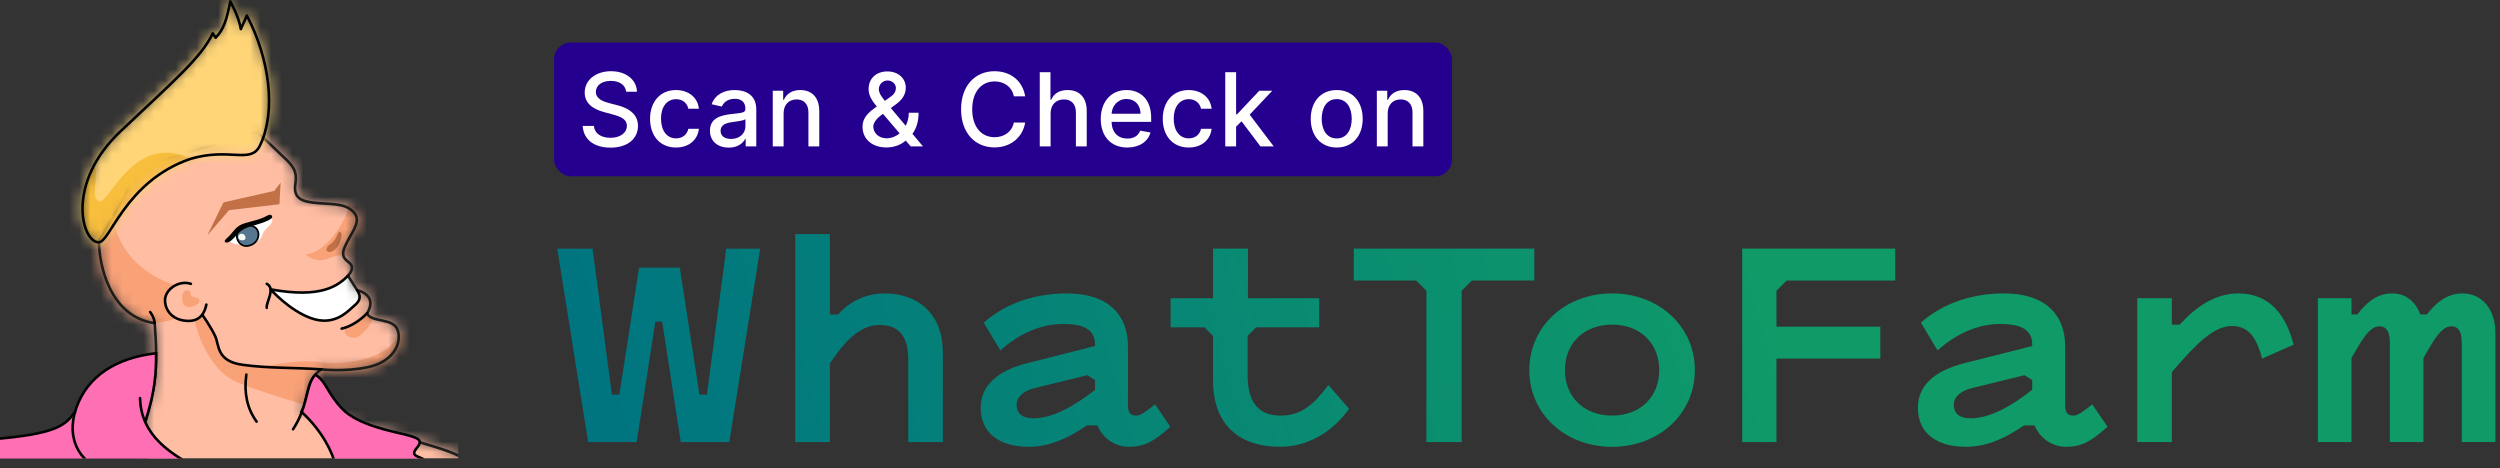<svg width="235" height="44" viewBox="0 0 235 44" fill="none" xmlns="http://www.w3.org/2000/svg">
<rect x="0" y="0" width="235" height="44" fill="#333333" stroke="none"/>
<g clip-path="url(#clip0)">
<mask id="mask0" mask-type="alpha" maskUnits="userSpaceOnUse" x="9" y="12" width="42" height="45">
<path d="M9.305 22.607C9.282 24.881 10.335 29.787 14.539 30.376C14.899 34.857 14.523 36.677 13.656 39.65V56.186H49.984C49.984 56.186 47.629 48.458 45.96 45.587C44.292 42.717 42.452 42.496 38.011 41.146C33.569 39.796 28.344 38.717 28.344 38.717C29.08 37.147 28.724 35.76 30.196 34.717C30.196 34.717 32.416 34.987 34.657 34.496C36.898 34.005 37.765 32.37 37.405 31.094C37.045 29.818 34.837 30.357 34.51 29.442C34.51 29.442 35.643 27.859 33.569 27.27L32.711 25.92C32.711 25.92 33.226 25.417 33.042 24.964C32.857 24.509 31.864 24.412 32.429 23.161C32.993 21.91 33.853 21.032 33.429 20.19C32.772 19.186 31.668 19.211 29.988 19.099C28.263 18.981 27.551 18.621 27.772 17.231C27.993 15.841 27.273 15.358 26.324 14.443C25.376 13.526 24.174 12.402 24.174 12.402L13.305 15.567L9.305 22.607Z" fill="#C4C4C4" stroke="#1D1D1C" stroke-width="0.167" stroke-miterlimit="10"/>
</mask>
<g mask="url(#mask0)">
<path d="M51.554 10.551H4.055V58.689H51.554V10.551Z" fill="#FFBDA3"/>
<path d="M10.678 20.578C11.07 23.228 12.948 25.763 17.015 27.023L16.747 29.82C14.866 30.72 12.576 30.262 12.576 30.262L6.164 23.785L10.678 20.578Z" fill="#F9A177"/>
<path d="M18.889 29.443C20.164 31.259 20.295 31.864 20.655 32.927C21.015 33.99 21.694 34.612 30.195 34.718L29.647 38.361C29.647 38.361 25.117 37.061 22.319 35.945C20.541 35.214 19.534 33.381 19.019 32.302C18.503 31.222 18.075 29.222 18.075 29.222L18.889 29.443Z" fill="#F9A177"/>
<path d="M32.734 19.163C32.807 20.684 30.379 24.009 28.698 23.899C28.698 23.899 29.484 24.635 30.44 24.414C31.397 24.193 31.826 23.715 33.225 24.254L35.874 20.272L32.734 19.163Z" fill="#F9A177"/>
<path d="M18.027 26.684C17.058 26.254 15.659 27.052 15.512 28.253C15.364 29.456 16.935 30.486 18.321 30.081C19.707 29.677 19.45 28.093 19.45 28.093L18.027 26.684Z" fill="#FFBDA3"/>
<path d="M24.299 34.595C26.454 34.031 28.811 33.834 30.196 34.056C31.582 34.277 36.44 34.08 37.47 31.382L38.696 31.488V38.141L24.608 35.806L24.299 34.595Z" fill="#F9A177"/>
<path d="M32.676 30.716C31.868 31.23 33.014 32.151 33.803 31.562C34.592 30.973 35 30.221 35 29.869C35 29.869 34.665 29.82 34.465 29.489C33.966 29.974 33.271 30.538 32.676 30.716Z" fill="#F9A177"/>
<path d="M17.907 27.525C17.907 27.192 17.081 27.113 17.127 28.039C17.174 28.965 17.757 29 18.346 28.713C18.935 28.427 18.849 28.039 18.358 27.952C18.07 27.898 17.907 27.858 17.907 27.525Z" fill="#F9A177"/>
<path d="M32.71 25.923C31.655 26.891 30.048 28.131 25.436 27.198C25.436 27.198 28.122 30.117 30.454 30.154C32.117 30.154 33.251 28.756 33.655 28.327C34.06 27.898 33.771 27.588 33.57 27.271C33.369 26.955 32.71 25.923 32.71 25.923Z" fill="white"/>
<path d="M31.37 23.546C30.785 23.93 30.39 23.456 30.962 23.023C31.534 22.59 31.633 22.286 31.747 21.976C31.861 21.666 32.18 21.772 32.107 22.197C32.033 22.622 31.869 23.219 31.37 23.546Z" fill="#C17145"/>
<path d="M26.381 17.168L26.267 19.196L21.532 19.752L19.487 22.123L21.008 19.024L25.784 17.944L26.381 17.168Z" fill="#C17145"/>
<path d="M21.523 22.638C21.727 22.991 23.428 23.222 24.14 22.742C24.851 22.262 24.421 22 25.254 21.284C25.752 20.842 25.588 20.454 25.441 20.356L22.784 21.263L21.523 22.638Z" fill="white"/>
<path d="M22.738 21.285C21.781 22.01 22.419 23.285 23.314 23.113C24.209 22.941 24.467 22.132 24.197 21.629C23.928 21.125 23.192 21.089 22.738 21.285Z" fill="#577791" stroke="#010202" stroke-width="0.167" stroke-miterlimit="10"/>
<path d="M22.754 22.585C23.282 22.61 23.085 21.996 22.754 21.972C22.325 21.941 22.227 22.561 22.754 22.585Z" fill="#F8FBF7"/>
<path d="M21.287 22.426C20.869 22.785 21.311 22.984 21.761 22.586C22.211 22.189 22.432 21.804 22.934 21.527C23.436 21.249 24.885 20.994 25.491 20.553C25.727 20.366 25.498 20.03 25.123 20.271C24.264 20.759 23.103 20.853 22.555 21.174C22.007 21.497 21.867 21.928 21.287 22.426Z" fill="#010202"/>
</g>
<path d="M9.305 22.607C9.282 24.881 10.335 29.787 14.539 30.376C14.899 34.857 14.523 36.677 13.656 39.65V56.186H49.984C49.984 56.186 47.629 48.458 45.96 45.587C44.292 42.717 42.452 42.496 38.011 41.146C33.569 39.796 28.344 38.717 28.344 38.717C29.08 37.147 28.724 35.76 30.196 34.717C30.196 34.717 32.416 34.987 34.657 34.496C36.898 34.005 37.765 32.37 37.405 31.094C37.045 29.818 34.837 30.357 34.51 29.442C34.51 29.442 35.643 27.859 33.569 27.27L32.711 25.92C32.711 25.92 33.226 25.417 33.042 24.964C32.857 24.509 31.864 24.412 32.429 23.161C32.993 21.91 33.853 21.032 33.429 20.19C32.772 19.186 31.668 19.211 29.988 19.099C28.263 18.981 27.551 18.621 27.772 17.231C27.993 15.841 27.273 15.358 26.324 14.443C25.376 13.526 24.174 12.402 24.174 12.402L13.305 15.567L9.305 22.607Z" stroke="#1D1D1C" stroke-width="0.246" stroke-miterlimit="10"/>
<path d="M20.812 45.169C19.936 44.605 14.686 42.545 13.655 39.649C14.341 37.711 14.641 35.539 14.674 33.205C10.45 33.597 8.209 35.789 7.457 37.703C6.705 39.617 5.919 40.263 3.392 40.705C0.865 41.147 -0.804 41.293 -0.804 41.293V45.979L20.812 45.169Z" fill="#FF6FB4"/>
<path d="M31.648 44.638C31.648 44.638 31.648 41.746 28.345 38.717C29.106 37.11 28.602 36.605 29.645 35.213C30.79 35.846 31.247 38.479 33.968 39.615C37.438 41.062 38.886 40.729 39.328 41.293C39.77 41.857 38.931 42.042 38.919 42.556C38.907 43.072 40.011 42.948 40.048 43.476C40.084 44.004 37.995 44.637 37.995 44.637H31.648V44.638Z" fill="#FF6FB4"/>
<mask id="mask1" mask-type="alpha" maskUnits="userSpaceOnUse" x="7" y="0" width="19" height="23">
<path d="M9.256 22.781C7.686 22.722 6.14 17.236 11.341 12.329C16.542 7.421 18.947 5.361 20.002 3.128L20.271 3.545C21.045 2.735 21.29 1.901 21.646 0.134C21.646 0.134 22.468 1.57 22.639 2.735L23.203 1.46C25.334 5.5 26.012 10.513 24.405 13.739C23.534 15.428 21.571 13.837 17.879 14.941C11.734 17.064 10.336 22.855 9.256 22.781Z" fill="#C4C4C4" stroke="#010202" stroke-width="0.167" stroke-miterlimit="10" stroke-linecap="round" stroke-linejoin="round"/>
</mask>
<g mask="url(#mask1)">
<path d="M4.104 -1.111L4.692 25.582H29.648V-0.882L4.104 -1.111Z" fill="#FFD577"/>
<path d="M8.848 15.642C9.416 16.404 8.385 18.562 9.306 18.93C10.227 19.297 12.591 12.227 18.082 14.995C11.482 17.167 10.604 22.793 9.257 22.891C8.141 22.974 6.738 19.678 8.848 15.642Z" fill="#F8BE3D"/>
</g>
<path d="M9.256 22.781C7.686 22.722 6.14 17.236 11.341 12.329C16.542 7.421 18.947 5.361 20.002 3.128L20.271 3.545C21.045 2.735 21.29 1.901 21.646 0.134C21.646 0.134 22.468 1.57 22.639 2.735L23.203 1.46C25.334 5.5 26.012 10.513 24.405 13.739C23.534 15.428 21.571 13.837 17.879 14.941C11.734 17.064 10.336 22.855 9.256 22.781Z" stroke="#010202" stroke-width="0.246" stroke-miterlimit="10" stroke-linecap="round" stroke-linejoin="round"/>
<path d="M32.711 25.922C31.816 26.805 30.269 28.094 25.437 27.198C25.437 27.198 27.192 29.194 29.265 29.919C31.338 30.645 32.542 29.406 33.074 28.936C33.606 28.466 34.115 28.127 33.571 27.272" stroke="#010202" stroke-width="0.246" stroke-miterlimit="10" stroke-linecap="round" stroke-linejoin="round"/>
<path d="M7.947 43.077C7.947 43.077 6.098 41.483 7.154 38.395C8.209 35.306 11.005 33.614 14.674 33.206C14.674 35.062 14.604 36.689 13.656 39.65" stroke="#010202" stroke-width="0.246" stroke-miterlimit="10" stroke-linecap="round"/>
<path d="M19.02 44.238C16.076 42.741 13.246 40.972 13.165 37.423" stroke="#010202" stroke-width="0.246" stroke-miterlimit="10" stroke-linecap="round"/>
<path d="M7.052 38.722C6.132 39.96 5.395 40.795 -0.803 41.293" stroke="#010202" stroke-width="0.246" stroke-miterlimit="10" stroke-linecap="round"/>
<path d="M28.343 38.717C30.306 40.517 31.271 42.544 31.566 43.821" stroke="#010202" stroke-width="0.246" stroke-miterlimit="10" stroke-linecap="round"/>
<path d="M39.749 43.821C40.186 43.543 40.129 43.295 39.593 43.06C39.056 42.825 38.638 42.755 39.19 42.092C39.742 41.43 39.445 41.196 38.205 40.878C36.965 40.562 33.626 39.973 32.157 38.413C30.688 36.853 30.725 35.922 29.645 35.215C28.701 36.189 29.032 38.08 27.548 40.349" stroke="#010202" stroke-width="0.246" stroke-miterlimit="10" stroke-linecap="round"/>
<path d="M30.196 34.718C27.411 34.531 25.318 34.633 22.823 34.295C20.329 33.957 20.624 32.453 20.23 31.602C19.838 30.751 19.02 29.59 19.02 29.59" stroke="#010202" stroke-width="0.246" stroke-miterlimit="10" stroke-linecap="round"/>
<path d="M17.941 26.679C16.811 26.302 15.488 27.211 15.511 28.253C15.535 29.296 16.354 30.171 17.743 30.167C19.133 30.164 19.326 28.895 19.4 28.634" stroke="#010202" stroke-width="0.246" stroke-miterlimit="10" stroke-linecap="round"/>
<path d="M14.54 30.376C14.491 29.787 14.114 29.33 14.114 29.33" stroke="#010202" stroke-width="0.246" stroke-miterlimit="10" stroke-linecap="round"/>
<path d="M25.073 26.679C25.939 27.112 24.991 28.413 25.073 28.936" stroke="#010202" stroke-width="0.246" stroke-miterlimit="10" stroke-linecap="round"/>
<path d="M34.51 29.443C33.275 30.706 32.116 30.89 32.116 30.89" stroke="#010202" stroke-width="0.246" stroke-miterlimit="10" stroke-linecap="round"/>
<path d="M24.122 39.633C23.239 38.422 22.912 36.945 23.157 35.214" stroke="#010202" stroke-width="0.246" stroke-miterlimit="10" stroke-linecap="round"/>
</g>
<path d="M62.24 30.23L63.994 41.554H68.556L71.459 23.372H68.269L66.451 37.088H65.749L63.899 25.158H60.071L58.221 37.088H57.519L55.701 23.372H52.383L55.286 41.554H59.847L61.602 30.23H62.24Z" fill="url(#paint0_linear)"/>
<path d="M78.006 34.185C79.25 32.271 80.749 30.549 82.663 30.549C84.769 30.549 85.375 31.952 85.375 33.834V41.554H88.628V33.133C88.628 29.528 86.332 27.582 83.142 27.582C81.355 27.582 79.824 28.38 78.772 29.56H78.006V22H74.752V41.554H78.006V34.185Z" fill="url(#paint1_linear)"/>
<path d="M92.471 30.325L94.034 32.941C95.724 31.41 97.798 30.453 99.935 30.453C102.232 30.453 102.933 31.218 102.933 32.399V32.526L96.617 34.121C93.683 34.855 92.183 36.29 92.183 38.332C92.183 40.724 93.97 42 96.713 42C98.882 42 100.7 40.979 102.168 39.99H103.157C103.667 41.234 104.847 42 106.123 42C107.559 42 108.484 41.49 110.015 40.118L108.579 38.013C107.622 38.746 107.24 39.065 106.793 39.065C106.155 39.065 106.027 38.651 106.027 38.045V32.526C106.027 29.751 104.337 27.582 100.286 27.582C97.447 27.582 94.64 28.411 92.471 30.325ZM102.933 36.641C101.147 38.045 99.042 39.321 97.16 39.321C96.171 39.321 95.565 38.938 95.565 38.045C95.565 37.183 96.394 36.705 97.255 36.481L102.2 35.269L102.933 35.716V36.641Z" fill="url(#paint2_linear)"/>
<path d="M114.022 31.569V35.716C114.022 40.086 116.638 42 120.338 42C122.89 42 125.251 40.628 126.814 38.427L124.868 36.194C123.496 38.013 122.348 39.065 120.37 39.065C118.137 39.065 117.276 37.598 117.276 35.27V31.569L118.074 30.772H124.007V28.029H117.308V23.371H114.022V28.029H110.035V30.772H113.225L114.022 31.569Z" fill="url(#paint3_linear)"/>
<path d="M138.355 26.37H144.225V23.371H127.255V26.37H133.124L134.081 27.327V41.553H137.398V27.327L138.355 26.37Z" fill="url(#paint4_linear)"/>
<path d="M143.753 34.791C143.753 38.874 147.102 42 151.536 42C155.97 42 159.319 38.874 159.319 34.791C159.319 30.708 155.97 27.582 151.536 27.582C147.102 27.582 143.753 30.708 143.753 34.791ZM155.97 34.791C155.97 37.279 154.215 39.065 151.536 39.065C148.857 39.065 147.102 37.279 147.102 34.791C147.102 32.303 148.857 30.517 151.536 30.517C154.215 30.517 155.97 32.303 155.97 34.791Z" fill="url(#paint5_linear)"/>
<path d="M166.989 41.553V33.706H176.75V30.708H166.989V27.327L167.946 26.37H178.153V23.371H163.767V41.553H166.989Z" fill="url(#paint6_linear)"/>
<path d="M180.566 30.325L182.129 32.941C183.82 31.41 185.893 30.453 188.031 30.453C190.327 30.453 191.029 31.218 191.029 32.399V32.526L184.713 34.121C181.778 34.855 180.279 36.29 180.279 38.332C180.279 40.724 182.066 42 184.809 42C186.978 42 188.796 40.979 190.263 39.99H191.252C191.763 41.234 192.943 42 194.219 42C195.654 42 196.579 41.49 198.11 40.118L196.675 38.013C195.718 38.746 195.335 39.065 194.889 39.065C194.251 39.065 194.123 38.651 194.123 38.045V32.526C194.123 29.751 192.433 27.582 188.381 27.582C185.542 27.582 182.735 28.411 180.566 30.325ZM191.029 36.641C189.243 38.045 187.137 39.321 185.255 39.321C184.267 39.321 183.66 38.938 183.66 38.045C183.66 37.183 184.49 36.705 185.351 36.481L190.295 35.269L191.029 35.716V36.641Z" fill="url(#paint7_linear)"/>
<path d="M215.605 32.399C214.871 29.56 213.308 27.582 210.405 27.582C208.3 27.582 206.482 28.762 204.887 30.517H204.153V28.029H200.9V41.553H204.153V34.982C206.482 32.239 208.14 30.644 209.799 30.644C211.554 30.644 212.192 32.048 212.638 33.706L215.605 32.399Z" fill="url(#paint8_linear)"/>
<path d="M234.567 41.553V31.282C234.567 29.209 233.419 27.582 231.473 27.582C229.942 27.582 228.921 28.539 228.123 29.56H227.517C227.071 28.411 226.21 27.582 224.87 27.582C223.339 27.582 222.382 28.539 221.584 29.56H221.042V28.029H217.884V41.553H221.042V33.643C221.967 32.048 222.701 30.676 223.658 30.676C224.551 30.676 224.647 31.537 224.647 32.399V41.553H227.804V33.643C228.73 32.048 229.463 30.676 230.42 30.676C231.313 30.676 231.409 31.537 231.409 32.399V41.553H234.567Z" fill="url(#paint9_linear)"/>
<rect x="52.081" y="4" width="84.408" height="12.571" rx="1.571" fill="#25008E"/>
<path d="M58.859 8.621H59.875C59.845 7.504 58.856 6.694 57.437 6.694C56.036 6.694 54.962 7.494 54.962 8.696C54.962 9.666 55.657 10.235 56.779 10.538L57.604 10.762C58.351 10.96 58.927 11.205 58.927 11.825C58.927 12.505 58.276 12.955 57.379 12.955C56.568 12.955 55.892 12.594 55.831 11.835H54.774C54.842 13.098 55.821 13.878 57.386 13.878C59.026 13.878 59.971 13.016 59.971 11.835C59.971 10.579 58.849 10.092 57.962 9.874L57.28 9.697C56.735 9.557 56.008 9.302 56.012 8.634C56.012 8.042 56.554 7.603 57.413 7.603C58.215 7.603 58.784 7.977 58.859 8.621Z" fill="white"/>
<path d="M63.546 13.867C64.784 13.867 65.585 13.125 65.698 12.107H64.706C64.576 12.672 64.136 13.006 63.553 13.006C62.69 13.006 62.135 12.288 62.135 11.147C62.135 10.027 62.701 9.322 63.553 9.322C64.201 9.322 64.597 9.731 64.706 10.221H65.698C65.589 9.166 64.726 8.464 63.536 8.464C62.06 8.464 61.105 9.574 61.105 11.171C61.105 12.747 62.026 13.867 63.546 13.867Z" fill="white"/>
<path d="M68.505 13.878C69.371 13.878 69.859 13.438 70.053 13.047H70.094V13.762H71.09V10.289C71.09 8.767 69.889 8.464 69.057 8.464C68.109 8.464 67.236 8.846 66.895 9.799L67.853 10.017C68.003 9.646 68.385 9.288 69.071 9.288C69.729 9.288 70.067 9.632 70.067 10.224V10.248C70.067 10.619 69.685 10.613 68.743 10.722C67.751 10.837 66.735 11.096 66.735 12.284C66.735 13.312 67.509 13.878 68.505 13.878ZM68.726 13.06C68.15 13.06 67.734 12.802 67.734 12.298C67.734 11.753 68.218 11.559 68.808 11.481C69.139 11.437 69.923 11.348 70.07 11.201V11.876C70.07 12.495 69.575 13.06 68.726 13.06Z" fill="white"/>
<path d="M73.659 10.657C73.659 9.823 74.171 9.346 74.88 9.346C75.572 9.346 75.992 9.799 75.992 10.558V13.762H77.011V10.435C77.011 9.142 76.299 8.464 75.228 8.464C74.44 8.464 73.925 8.829 73.683 9.383H73.618V8.532H72.64V13.762H73.659V10.657Z" fill="white"/>
<path d="M83.336 13.861C83.967 13.861 84.666 13.649 85.137 13.21L85.607 13.762H86.76L85.768 12.577C86.064 12.182 86.347 11.562 86.347 10.595H85.427C85.427 11.062 85.317 11.477 85.137 11.825L83.739 10.156L84.216 9.806C84.796 9.383 85.144 8.897 85.144 8.233C85.144 7.419 84.486 6.714 83.411 6.714C82.347 6.714 81.648 7.399 81.648 8.362C81.648 8.985 81.976 9.479 82.416 10.013C81.618 10.565 81.076 11.079 81.076 11.91C81.076 13.03 81.931 13.861 83.336 13.861ZM84.564 12.536C84.203 12.836 83.769 12.999 83.34 12.999C82.583 12.999 82.088 12.485 82.088 11.883C82.088 11.668 82.269 11.239 82.815 10.837L82.999 10.701L84.564 12.536ZM83.176 9.479C82.859 9.091 82.61 8.733 82.61 8.379C82.61 7.974 82.944 7.565 83.435 7.565C83.906 7.565 84.213 7.933 84.213 8.26C84.213 8.675 83.984 8.927 83.606 9.176L83.176 9.479Z" fill="white"/>
<path d="M96.366 9.057C96.128 7.565 94.958 6.694 93.481 6.694C91.674 6.694 90.341 8.046 90.341 10.275C90.341 12.505 91.667 13.857 93.481 13.857C95.016 13.857 96.138 12.897 96.366 11.518L95.302 11.515C95.122 12.407 94.371 12.897 93.488 12.897C92.291 12.897 91.388 11.981 91.388 10.275C91.388 8.583 92.288 7.654 93.492 7.654C94.382 7.654 95.129 8.154 95.302 9.057H96.366Z" fill="white"/>
<path d="M98.757 10.657C98.757 9.823 99.285 9.346 100.012 9.346C100.714 9.346 101.134 9.792 101.134 10.558V13.762H102.153V10.435C102.153 9.132 101.437 8.464 100.36 8.464C99.545 8.464 99.054 8.818 98.808 9.383H98.743V6.789H97.737V13.762H98.757V10.657Z" fill="white"/>
<path d="M105.963 13.867C107.106 13.867 107.914 13.306 108.146 12.454L107.181 12.281C106.997 12.774 106.553 13.026 105.974 13.026C105.101 13.026 104.514 12.461 104.487 11.454H108.211V11.093C108.211 9.203 107.078 8.464 105.892 8.464C104.432 8.464 103.471 9.574 103.471 11.181C103.471 12.805 104.419 13.867 105.963 13.867ZM104.49 10.691C104.531 9.949 105.07 9.305 105.899 9.305C106.69 9.305 107.208 9.891 107.211 10.691H104.49Z" fill="white"/>
<path d="M111.74 13.867C112.978 13.867 113.779 13.125 113.892 12.107H112.9C112.77 12.672 112.33 13.006 111.747 13.006C110.884 13.006 110.328 12.288 110.328 11.147C110.328 10.027 110.894 9.322 111.747 9.322C112.395 9.322 112.79 9.731 112.9 10.221H113.892C113.783 9.166 112.92 8.464 111.73 8.464C110.253 8.464 109.299 9.574 109.299 11.171C109.299 12.747 110.219 13.867 111.74 13.867Z" fill="white"/>
<path d="M115.174 13.762H116.194V11.906L116.702 11.399L118.482 13.762H119.733L117.469 10.776L119.59 8.532H118.369L116.282 10.745H116.194V6.789H115.174V13.762Z" fill="white"/>
<path d="M125.651 13.867C127.128 13.867 128.093 12.788 128.093 11.171C128.093 9.544 127.128 8.464 125.651 8.464C124.175 8.464 123.209 9.544 123.209 11.171C123.209 12.788 124.175 13.867 125.651 13.867ZM125.654 13.013C124.689 13.013 124.239 12.172 124.239 11.168C124.239 10.167 124.689 9.315 125.654 9.315C126.613 9.315 127.063 10.167 127.063 11.168C127.063 12.172 126.613 13.013 125.654 13.013Z" fill="white"/>
<path d="M130.442 10.657C130.442 9.823 130.954 9.346 131.663 9.346C132.355 9.346 132.775 9.799 132.775 10.558V13.762H133.794V10.435C133.794 9.142 133.082 8.464 132.011 8.464C131.223 8.464 130.708 8.829 130.466 9.383H130.401V8.532H129.423V13.762H130.442V10.657Z" fill="white"/>
<defs>
<linearGradient id="paint0_linear" x1="164.699" y1="22" x2="60.501" y2="50.991" gradientUnits="userSpaceOnUse">
<stop stop-color="#0F9A68"/>
<stop offset="1" stop-color="#007580"/>
</linearGradient>
<linearGradient id="paint1_linear" x1="164.699" y1="22" x2="60.501" y2="50.991" gradientUnits="userSpaceOnUse">
<stop stop-color="#0F9A68"/>
<stop offset="1" stop-color="#007580"/>
</linearGradient>
<linearGradient id="paint2_linear" x1="164.699" y1="22" x2="60.501" y2="50.991" gradientUnits="userSpaceOnUse">
<stop stop-color="#0F9A68"/>
<stop offset="1" stop-color="#007580"/>
</linearGradient>
<linearGradient id="paint3_linear" x1="164.699" y1="22" x2="60.501" y2="50.991" gradientUnits="userSpaceOnUse">
<stop stop-color="#0F9A68"/>
<stop offset="1" stop-color="#007580"/>
</linearGradient>
<linearGradient id="paint4_linear" x1="164.699" y1="22" x2="60.501" y2="50.991" gradientUnits="userSpaceOnUse">
<stop stop-color="#0F9A68"/>
<stop offset="1" stop-color="#007580"/>
</linearGradient>
<linearGradient id="paint5_linear" x1="164.699" y1="22" x2="60.501" y2="50.991" gradientUnits="userSpaceOnUse">
<stop stop-color="#0F9A68"/>
<stop offset="1" stop-color="#007580"/>
</linearGradient>
<linearGradient id="paint6_linear" x1="164.699" y1="22" x2="60.501" y2="50.991" gradientUnits="userSpaceOnUse">
<stop stop-color="#0F9A68"/>
<stop offset="1" stop-color="#007580"/>
</linearGradient>
<linearGradient id="paint7_linear" x1="164.699" y1="22" x2="60.501" y2="50.991" gradientUnits="userSpaceOnUse">
<stop stop-color="#0F9A68"/>
<stop offset="1" stop-color="#007580"/>
</linearGradient>
<linearGradient id="paint8_linear" x1="164.699" y1="22" x2="60.501" y2="50.991" gradientUnits="userSpaceOnUse">
<stop stop-color="#0F9A68"/>
<stop offset="1" stop-color="#007580"/>
</linearGradient>
<linearGradient id="paint9_linear" x1="164.699" y1="22" x2="60.501" y2="50.991" gradientUnits="userSpaceOnUse">
<stop stop-color="#0F9A68"/>
<stop offset="1" stop-color="#007580"/>
</linearGradient>
<clipPath id="clip0">
<rect width="43.102" height="43.102" fill="white"/>
</clipPath>
</defs>
</svg>
